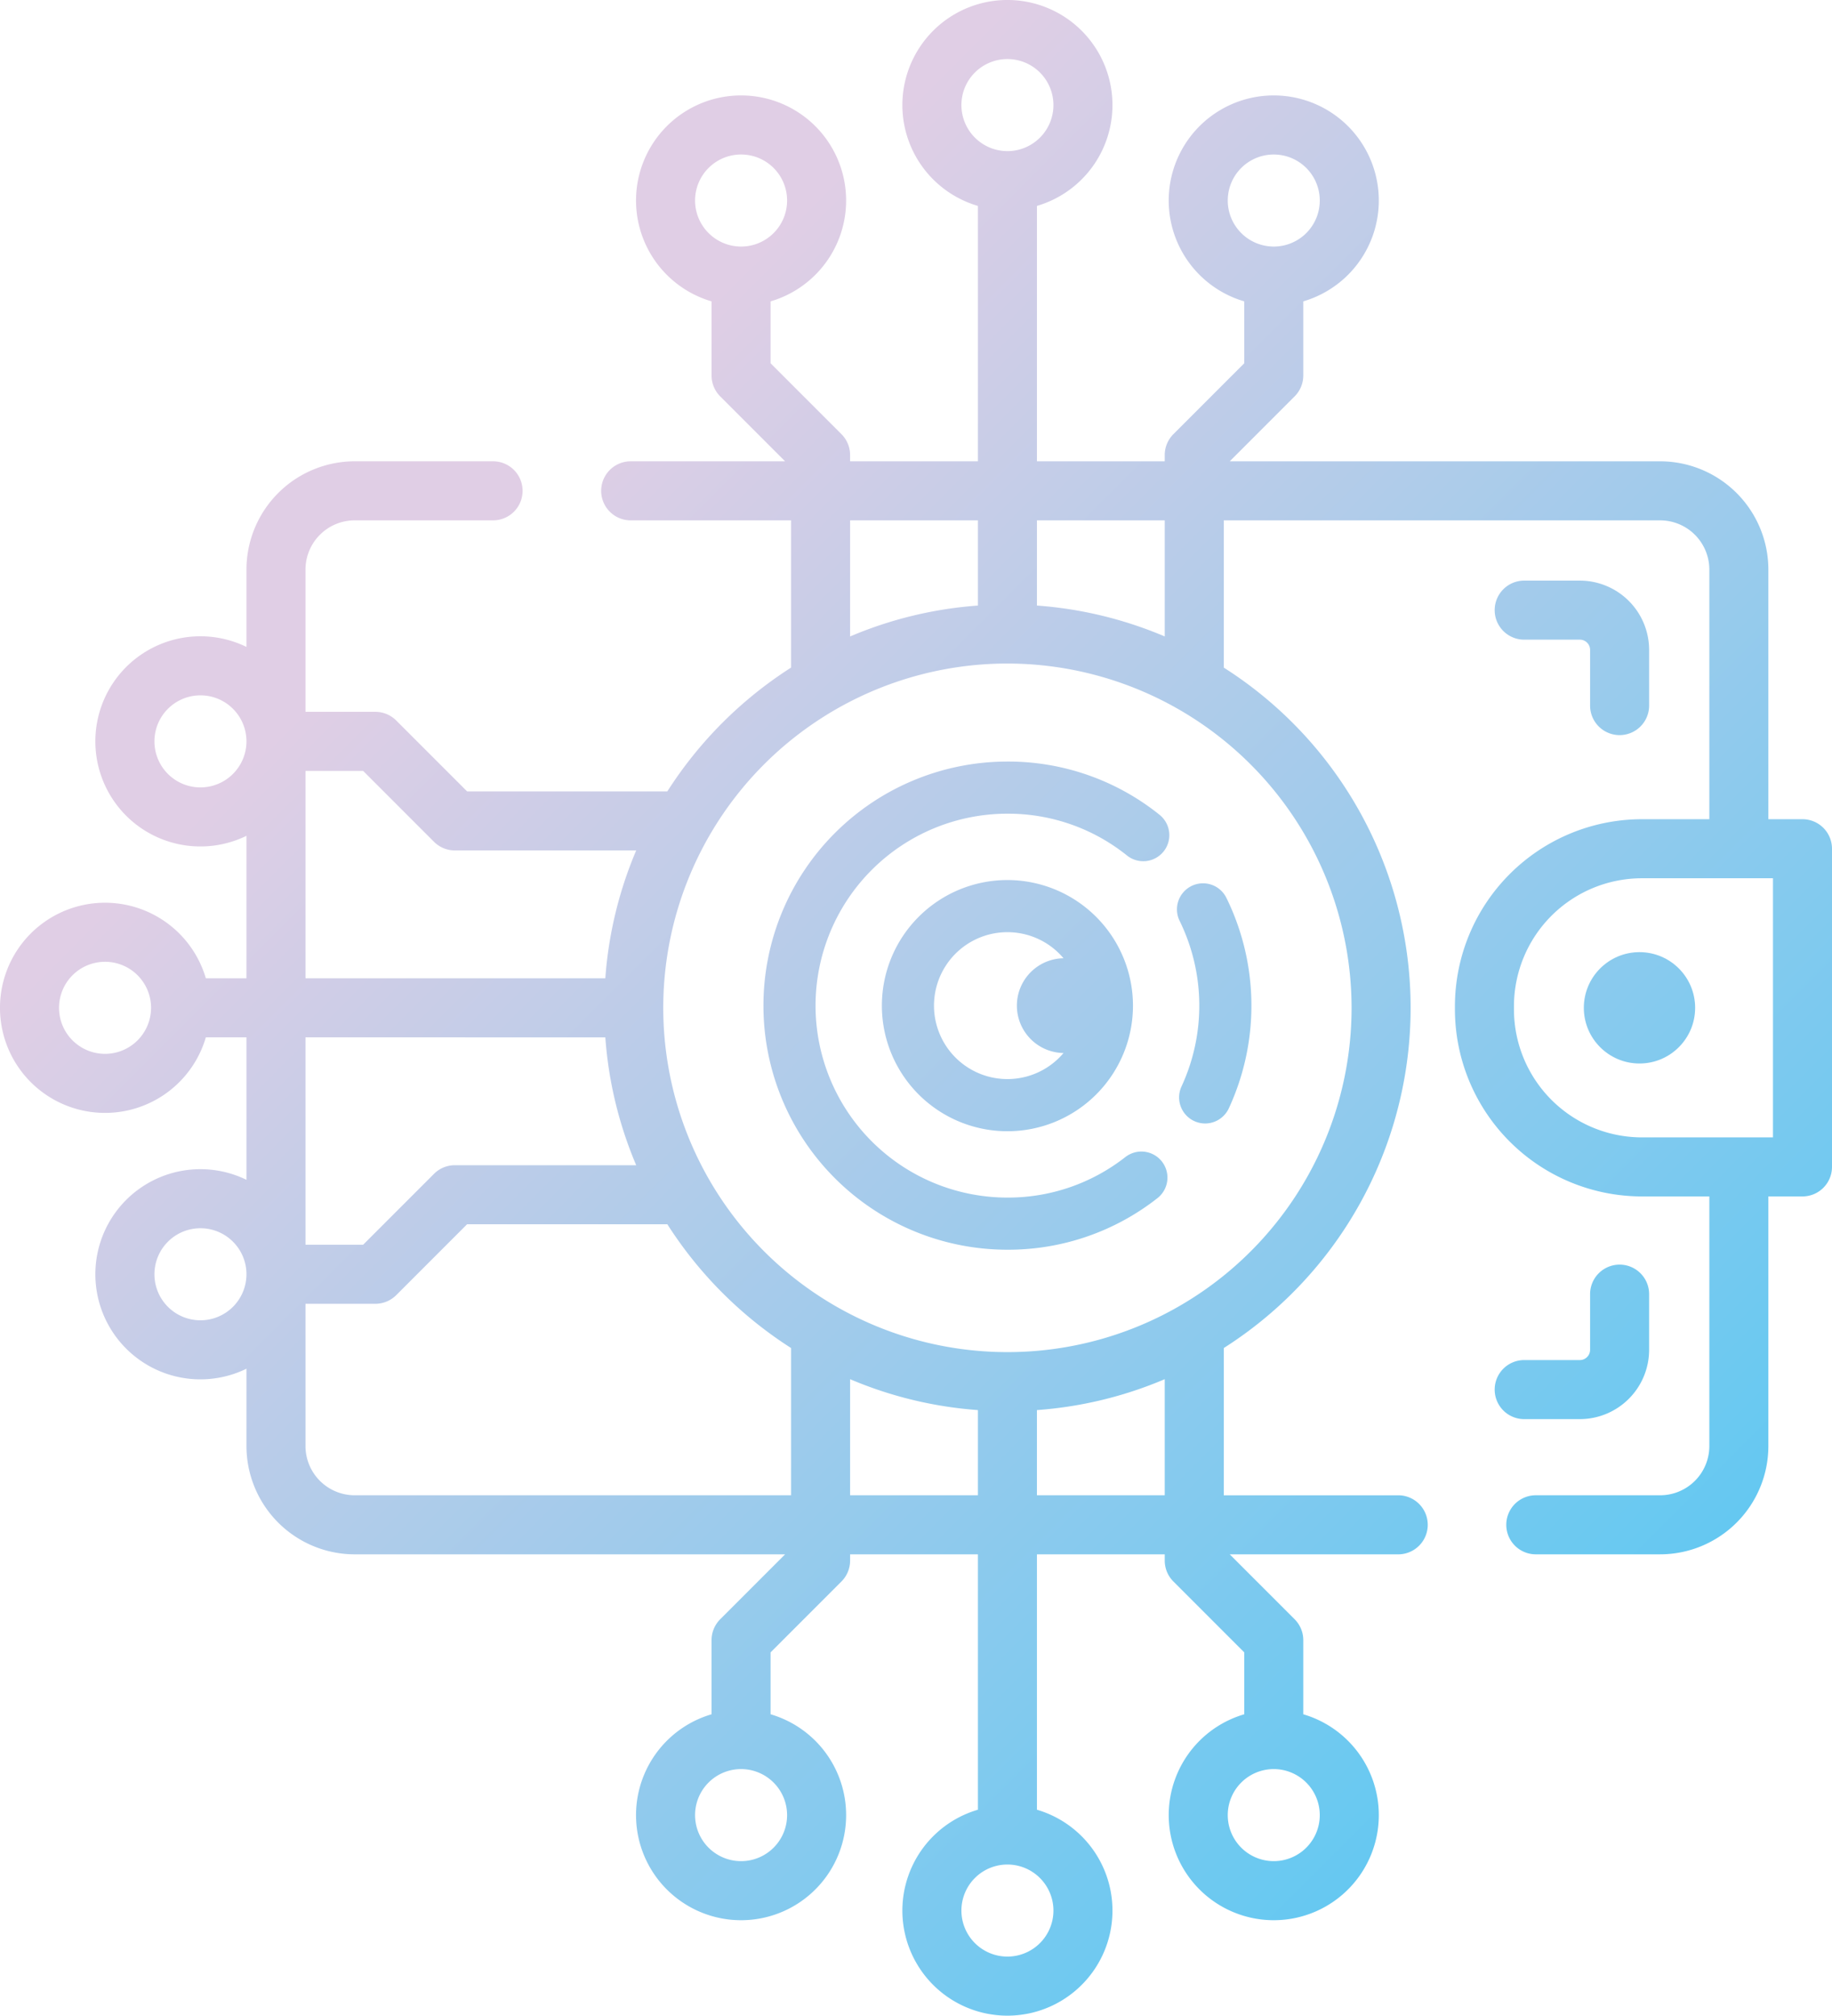 <svg xmlns="http://www.w3.org/2000/svg" xmlns:xlink="http://www.w3.org/1999/xlink" viewBox="0 0 465.537 512.001">
  <defs>
    <linearGradient id="a" x1="272.363" y1="7.637" x2="624.228" y2="359.502" gradientUnits="userSpaceOnUse">
      <stop offset="0" stop-color="#e0cee5"/>
      <stop offset="1" stop-color="#48c7f4"/>
    </linearGradient>
    <linearGradient id="b" x1="180.91" y1="99.09" x2="532.775" y2="450.955" xlink:href="#a"/>
    <linearGradient id="c" x1="151.615" y1="128.385" x2="503.48" y2="480.25" xlink:href="#a"/>
    <linearGradient id="d" x1="208.692" y1="48.076" x2="560.557" y2="399.941" xlink:href="#a"/>
    <linearGradient id="e" x1="151.781" y1="128.219" x2="503.646" y2="480.084" xlink:href="#a"/>
    <linearGradient id="f" x1="177.163" y1="102.837" x2="529.028" y2="454.702" xlink:href="#a"/>
    <linearGradient id="g" x1="151.894" y1="128.106" x2="503.758" y2="479.971" xlink:href="#a"/>
  </defs>
  <title>wallet</title>
  <g>
    <path d="M434.797,186.728a7.5,7.5,0,0,0,7.5-7.5V165.086a17.622,17.622,0,0,0-17.602-17.602H410.552a7.5,7.5,0,0,0,0,15h14.143a2.605,2.605,0,0,1,2.602,2.602v14.142A7.5,7.5,0,0,0,434.797,186.728Z" transform="translate(-23.232)" style="fill: url(#a)"/>
    <path d="M424.695,360.476a17.622,17.622,0,0,0,17.602-17.602V328.732a7.5,7.5,0,0,0-15,0v14.142a2.605,2.605,0,0,1-2.602,2.602H410.552a7.5,7.5,0,0,0,0,15Z" transform="translate(-23.232)" style="fill: url(#b)"/>
    <path d="M481.268,208.09h-8.67V144.68a27.529,27.529,0,0,0-27.5-27.5H335.723l16.492-16.492a7.497,7.497,0,0,0,2.197-5.303V76.55a26.693,26.693,0,1,0-15,0V92.278l-18.007,18.007a7.497,7.497,0,0,0-2.197,5.303v1.593H286.73V52.306a26.692,26.692,0,1,0-14.999,0V117.18H239.253v-1.593a7.497,7.497,0,0,0-2.197-5.303L219.05,92.278V76.55a26.693,26.693,0,1,0-15,0V95.384a7.497,7.497,0,0,0,2.197,5.303l16.492,16.492H183.497a7.5,7.5,0,0,0,0,15h40.756v37.4a103.276,103.276,0,0,0-31.442,31.442H141.925l-18.007-18.006a7.499,7.499,0,0,0-5.303-2.197H100.861V144.677a12.514,12.514,0,0,1,12.5-12.5h35.167a7.5,7.5,0,0,0,0-15H113.361a27.531,27.531,0,0,0-27.5,27.5v19.651a26.693,26.693,0,1,0,0,47.98V248.5H75.538a26.693,26.693,0,1,0,0,15H85.862v36.191a26.693,26.693,0,1,0,0,47.98v19.651a27.531,27.531,0,0,0,27.5,27.5H222.739l-16.491,16.491a7.497,7.497,0,0,0-2.197,5.303V435.45a26.693,26.693,0,1,0,15,0V419.722l18.006-18.006a7.497,7.497,0,0,0,2.197-5.303v-1.591h32.478v64.873a26.693,26.693,0,1,0,15,0V394.822H319.21v1.591a7.497,7.497,0,0,0,2.197,5.303l18.007,18.007v15.728a26.692,26.692,0,1,0,15,0V416.617a7.497,7.497,0,0,0-2.197-5.303l-16.491-16.491h42.815a7.5,7.5,0,1,0,0-15H334.21V342.42a102.389,102.389,0,0,0,0-172.84v-37.4H445.099a12.511,12.511,0,0,1,12.5,12.5v63.41h-17.15a47.556,47.556,0,0,0-47.5,47.5v.82a47.556,47.556,0,0,0,47.5,47.5h17.15v63.41a12.511,12.511,0,0,1-12.5,12.5h-31.6a7.5,7.5,0,1,0,0,15h31.6a27.529,27.529,0,0,0,27.5-27.5V303.91h8.67a7.503,7.503,0,0,0,7.5-7.5V215.59A7.504,7.504,0,0,0,481.268,208.09ZM335.22,50.937A11.692,11.692,0,1,1,346.913,62.63,11.707,11.707,0,0,1,335.22,50.937ZM267.539,26.693a11.692,11.692,0,1,1,11.692,11.693A11.706,11.706,0,0,1,267.539,26.693ZM199.858,50.937A11.693,11.693,0,1,1,211.551,62.63,11.707,11.707,0,0,1,199.858,50.937ZM49.925,267.693A11.693,11.693,0,1,1,61.618,256,11.707,11.707,0,0,1,49.925,267.693Zm173.319,193.37a11.693,11.693,0,1,1-11.693-11.693A11.707,11.707,0,0,1,223.244,461.063Zm67.681,24.244a11.692,11.692,0,1,1-11.693-11.693A11.707,11.707,0,0,1,290.925,485.307Zm67.68-24.244a11.692,11.692,0,1,1-11.692-11.693A11.706,11.706,0,0,1,358.605,461.063ZM239.254,132.18h32.478v21.641a101.686,101.686,0,0,0-32.478,7.848ZM74.169,200.012a11.693,11.693,0,1,1,11.693-11.693A11.706,11.706,0,0,1,74.169,200.012Zm26.693-4.193h14.647l18.007,18.006a7.497,7.497,0,0,0,5.303,2.197H184.9a101.686,101.686,0,0,0-7.848,32.478h-76.19V195.819Zm76.19,67.681a101.686,101.686,0,0,0,7.848,32.478H138.819a7.497,7.497,0,0,0-5.303,2.197l-18.007,18.006H100.862V263.5ZM74.169,335.374a11.693,11.693,0,1,1,11.693-11.693A11.706,11.706,0,0,1,74.169,335.374Zm26.693,31.947V331.18h17.754a7.499,7.499,0,0,0,5.303-2.197l18.007-18.006h50.886a103.276,103.276,0,0,0,31.442,31.442v37.402H113.362A12.514,12.514,0,0,1,100.862,367.321Zm138.392,12.5v-29.49a101.686,101.686,0,0,0,32.478,7.848v21.642Zm79.955,0H286.731V358.179a101.686,101.686,0,0,0,32.478-7.848ZM366.688,256a87.456,87.456,0,1,1-87.456-87.455A87.554,87.554,0,0,1,366.688,256Zm-47.479-94.332a101.686,101.686,0,0,0-32.478-7.848V132.18h32.478ZM473.768,288.91h-33.32a32.538,32.538,0,0,1-32.5-32.5v-.82a32.538,32.538,0,0,1,32.5-32.5h33.32Z" transform="translate(-23.232)" style="fill: url(#c)"/>
    <circle cx="416.616" cy="256" r="14.142" style="fill: url(#d)"/>
  </g>
  <g>
    <path d="M318.929,216.272a6.629,6.629,0,0,0-1.044-9.305,61.347,61.347,0,0,0-38.652-13.521,62,62,0,1,0,0,124,61.384,61.384,0,0,0,38.115-13.097,6.621,6.621,0,0,0-4.073-11.841,6.659,6.659,0,0,0-4.074,1.401,48.271,48.271,0,0,1-29.969,10.294,48.757,48.757,0,1,1,0-97.515,48.23,48.23,0,0,1,30.39,10.627,6.622,6.622,0,0,0,9.307-1.044Z" transform="translate(-23.232)" style="fill: url(#e)"/>
    <path d="M334.891,228.102a6.621,6.621,0,1,0-11.882,5.845,48.89,48.89,0,0,1,.468,42.017,6.623,6.623,0,0,0,6.001,9.415,6.65,6.65,0,0,0,6.008-3.832,62.131,62.131,0,0,0-.594-53.446Z" transform="translate(-23.232)" style="fill: url(#f)"/>
    <path d="M279.233,223.542a31.903,31.903,0,1,0,31.903,31.903A31.939,31.939,0,0,0,279.233,223.542Zm0,13.243a18.635,18.635,0,0,1,14.253,6.623,12.039,12.039,0,0,0-.001,24.075,18.658,18.658,0,1,1-14.251-30.698Z" transform="translate(-23.232)" style="fill: url(#g)"/>
  </g>
</svg>
